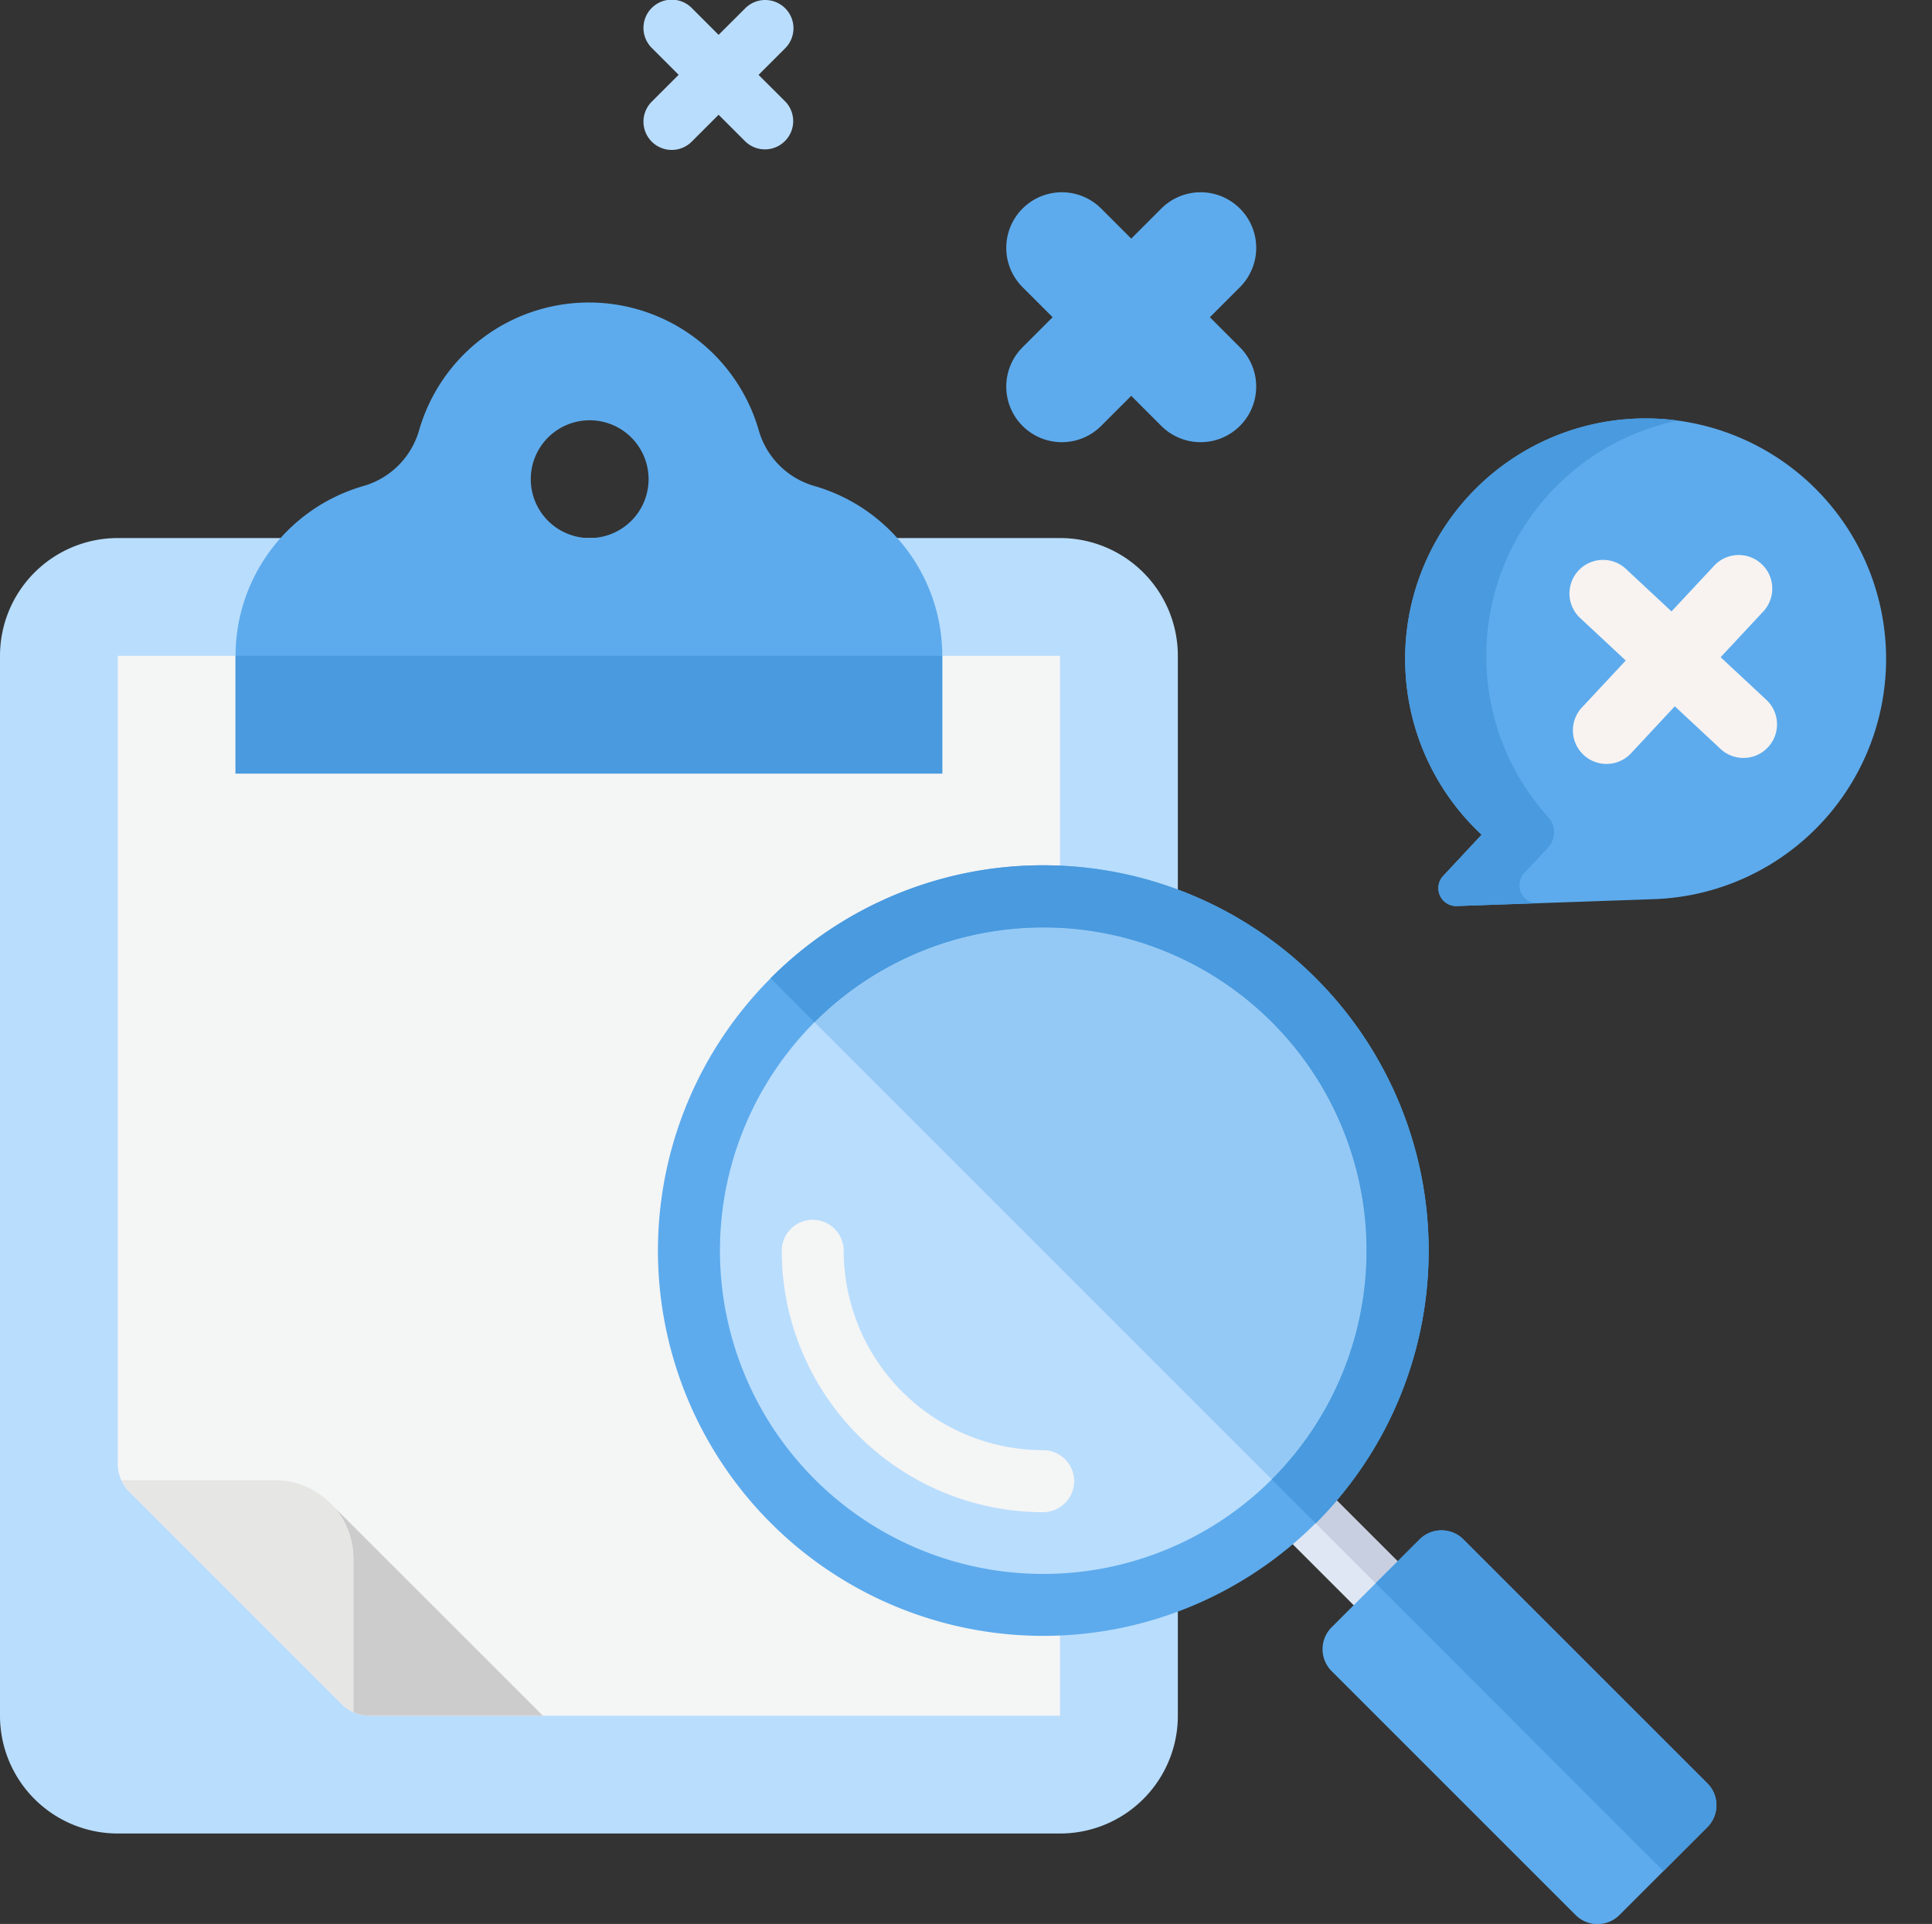 <svg xmlns="http://www.w3.org/2000/svg" width="149.579" height="148.975" viewBox="0 0 149.579 148.975">
    <rect x="0" y="0" width="149.579" height="148.975" fill="#333333" stroke="none"/>
    <defs>
        <style>
            .cls-1{fill:#5dabed}.cls-2{fill:#b9ddfd}.cls-3{fill:#f4f5f5}.cls-4{fill:#499ade}
        </style>
    </defs>
    <g id="Group_234" transform="translate(-622.09 -289)">
        <g id="Group_194" transform="translate(-276.91 89.462)">
            <path id="Path_62" d="M360.385 76.865l2.328-2.328a4.3 4.3 0 0 0-6.087-6.087l-2.326 2.329-2.33-2.329a4.3 4.3 0 0 0-6.087 6.087l2.328 2.328-2.328 2.328a4.3 4.3 0 1 0 6.086 6.087l2.328-2.328 2.328 2.328a4.3 4.3 0 1 0 6.086-6.087z" class="cls-1" transform="translate(632.285 147.237)"/>
            <path id="Path_63" d="M30.128 258.343a2.188 2.188 0 0 0-3.094 0l-2.061 2.057-2.061-2.061a2.188 2.188 0 1 0-3.094 3.094l2.061 2.061-2.061 2.061a2.188 2.188 0 1 0 3.094 3.094l2.061-2.061 2.061 2.061a2.188 2.188 0 0 0 3.094-3.094l-2.062-2.055 2.061-2.061a2.188 2.188 0 0 0 .001-3.096z" class="cls-2" transform="translate(929.663 -58.164)"/>
            <g id="clipboards" transform="translate(899 222.963)">
                <path id="Path_64" d="M130.072 164.31H57.119A9.119 9.119 0 0 1 48 155.191V73.119A9.119 9.119 0 0 1 57.119 64h72.953a9.119 9.119 0 0 1 9.119 9.119v82.072a9.119 9.119 0 0 1-9.119 9.119z" class="cls-2" transform="translate(-48 -45.762)"/>
                <path id="Path_65" d="M152.953 96H80v62.575a3.04 3.04 0 0 0 .89 2.149l16.458 16.458a3.04 3.04 0 0 0 2.149.89h53.456V96z" class="cls-3" transform="translate(-70.881 -68.643)"/>
                <path id="Path_66" d="M156.825 14.21a6.275 6.275 0 0 1-4.319-4.319 13.683 13.683 0 0 0-26.295 0 6.286 6.286 0 0 1-4.326 4.322A13.685 13.685 0 0 0 112 27.248v9.228h54.714v-9.119a13.685 13.685 0 0 0-9.889-13.147zm-17.408 4.028a4.56 4.56 0 1 1 4.56-4.56 4.56 4.56 0 0 1-4.56 4.56z" class="cls-1" transform="translate(-93.763)"/>
                <path id="Path_67" d="M112 96v9.119h54.714V96z" class="cls-4" transform="translate(-93.763 -68.643)"/>
                <path id="Path_68" fill="#cdcccc" d="M138.792 327.3a6.112 6.112 0 0 1 1.484 4v11.876a3.026 3.026 0 0 0 1.259.282h13.416z" transform="translate(-112.919 -234.028)"/>
                <path id="Path_69" fill="#e6e6e5" d="M98.947 326.078a6.08 6.08 0 0 0-6.08-6.08H80.991a3.03 3.03 0 0 0 .608.89l16.458 16.458a3.033 3.033 0 0 0 .89.608v-11.876z" transform="translate(-71.589 -228.807)"/>
            </g>
            <g id="Group_193" transform="rotate(-2 7166.328 -28733.502)">
                <g id="Layer_2" transform="translate(25.245 9.923)">
                    <g id="chevron-left">
                        <path id="Path_47" d="M.191 1.683a.168.168 0 0 0 .121-.052L.961.958a.168.168 0 0 0 0-.235L.288.049a.169.169 0 1 0-.239.239L.6.842.07 1.4a.167.167 0 0 0 .121.286z"/>
                    </g>
                </g>
                <path id="Path_57" d="M0 18.618a18.618 18.618 0 1 1 18.618 18.619H3.346a1.386 1.386 0 0 1-.98-2.366l3.087-3.087A18.559 18.559 0 0 1 0 18.618z" class="cls-1"/>
                <path id="Path_58" d="M2.367 34.872a1.385 1.385 0 0 0 .979 2.365h6.28a1.385 1.385 0 0 1-.979-2.365l1.914-1.915a1.733 1.733 0 0 0 .1-2.343A18.621 18.621 0 0 1 21.756.265a18.619 18.619 0 0 0-16.3 31.519z" class="cls-4"/>
                <path id="Path_59" fill="#f8f3f1" d="M4.225 7.9L.762 4.437A2.6 2.6 0 0 1 4.437.761L7.9 4.225 11.364.761a2.6 2.6 0 0 1 3.676 3.676L11.576 7.9l3.463 3.463a2.6 2.6 0 0 1-3.676 3.676L7.9 11.576l-3.463 3.463a2.6 2.6 0 1 1-3.676-3.675z" transform="translate(12.85 10.793)"/>
            </g>
        </g>
        <g id="magnifying-glass" transform="rotate(-90 555.489 -117.512)">
            <g id="Group_226" transform="translate(22.28 46.855)">
                <path id="Path_71" fill="#dfe7f4" d="M151.291 296.742l-8.039 8.041a2.4 2.4 0 0 1-3.4-3.4l8.039-8.041a2.4 2.4 0 0 1 3.4 0 2.4 2.4 0 0 1 0 3.4z" transform="translate(-139.151 -292.642)"/>
            </g>
            <path id="Path_72" fill="#c7cfe1" d="M154.976 300.436l-8.039 8.041a2.4 2.4 0 0 1-3.4 0l11.437-11.437a2.4 2.4 0 0 1 .002 3.396z" transform="translate(-120.556 -249.481)"/>
            <g id="Group_228" transform="translate(24.68 2.402)">
                <g id="Group_227">
                    <path id="Path_73" d="M209.034 42.447a27.483 27.483 0 1 1-8.049-19.4 27.479 27.479 0 0 1 8.049 19.4z" class="cls-2" transform="translate(-154.139 -15)"/>
                </g>
            </g>
            <path id="Path_74" fill="#95c9f5" d="M251.2 84.677a27.449 27.449 0 0 1-46.856 19.41l38.812-38.807a27.353 27.353 0 0 1 8.049 19.4z" transform="translate(-171.63 -54.828)"/>
            <g id="Group_230" transform="translate(31.886 9.608)">
                <g id="Group_229">
                    <path id="Path_75" d="M199.149 80.253a2.4 2.4 0 1 0 4.8 0 15.457 15.457 0 0 1 15.439-15.439 2.4 2.4 0 1 0 0-4.8 20.265 20.265 0 0 0-20.243 20.243z" class="cls-3" transform="translate(-199.149 -60.01)"/>
                </g>
            </g>
            <g id="Group_232" transform="translate(22.278)">
                <g id="Group_231">
                    <path id="Path_76" d="M190.086 8.753a29.835 29.835 0 1 0 8.752 21.094 29.751 29.751 0 0 0-8.752-21.094zm-21.1 46.142a25.033 25.033 0 1 1 25.044-25.047 24.9 24.9 0 0 1-25.04 25.047z" class="cls-1" transform="translate(-139.139)"/>
                </g>
            </g>
            <path id="Path_77" d="M244.7 75.764a29.847 29.847 0 0 1-50.955 21.109l3.4-3.4a25.038 25.038 0 1 0 35.41-35.41l3.4-3.4a29.758 29.758 0 0 1 8.745 21.101z" class="cls-4" transform="translate(-162.727 -45.917)"/>
            <g id="Group_233" transform="translate(.001 51.497)">
                <path id="Path_78" d="M29.775 332.532l-18.882 18.883a2.4 2.4 0 0 1-3.4 0l-3.4-3.4-3.4-3.4a2.4 2.4 0 0 1 0-3.4l18.883-18.883a2.4 2.4 0 0 1 3.4 0l3.4 3.4 3.394 3.4a2.4 2.4 0 0 1 .005 3.4z" class="cls-1" transform="translate(-.001 -321.64)"/>
            </g>
            <path id="Path_79" d="M51.282 354.042L32.4 372.925a2.4 2.4 0 0 1-3.4 0l-3.4-3.4 22.288-22.275 3.394 3.4a2.4 2.4 0 0 1 0 3.392z" class="cls-4" transform="translate(-21.508 -291.652)"/>
        </g>
    </g>
</svg>
